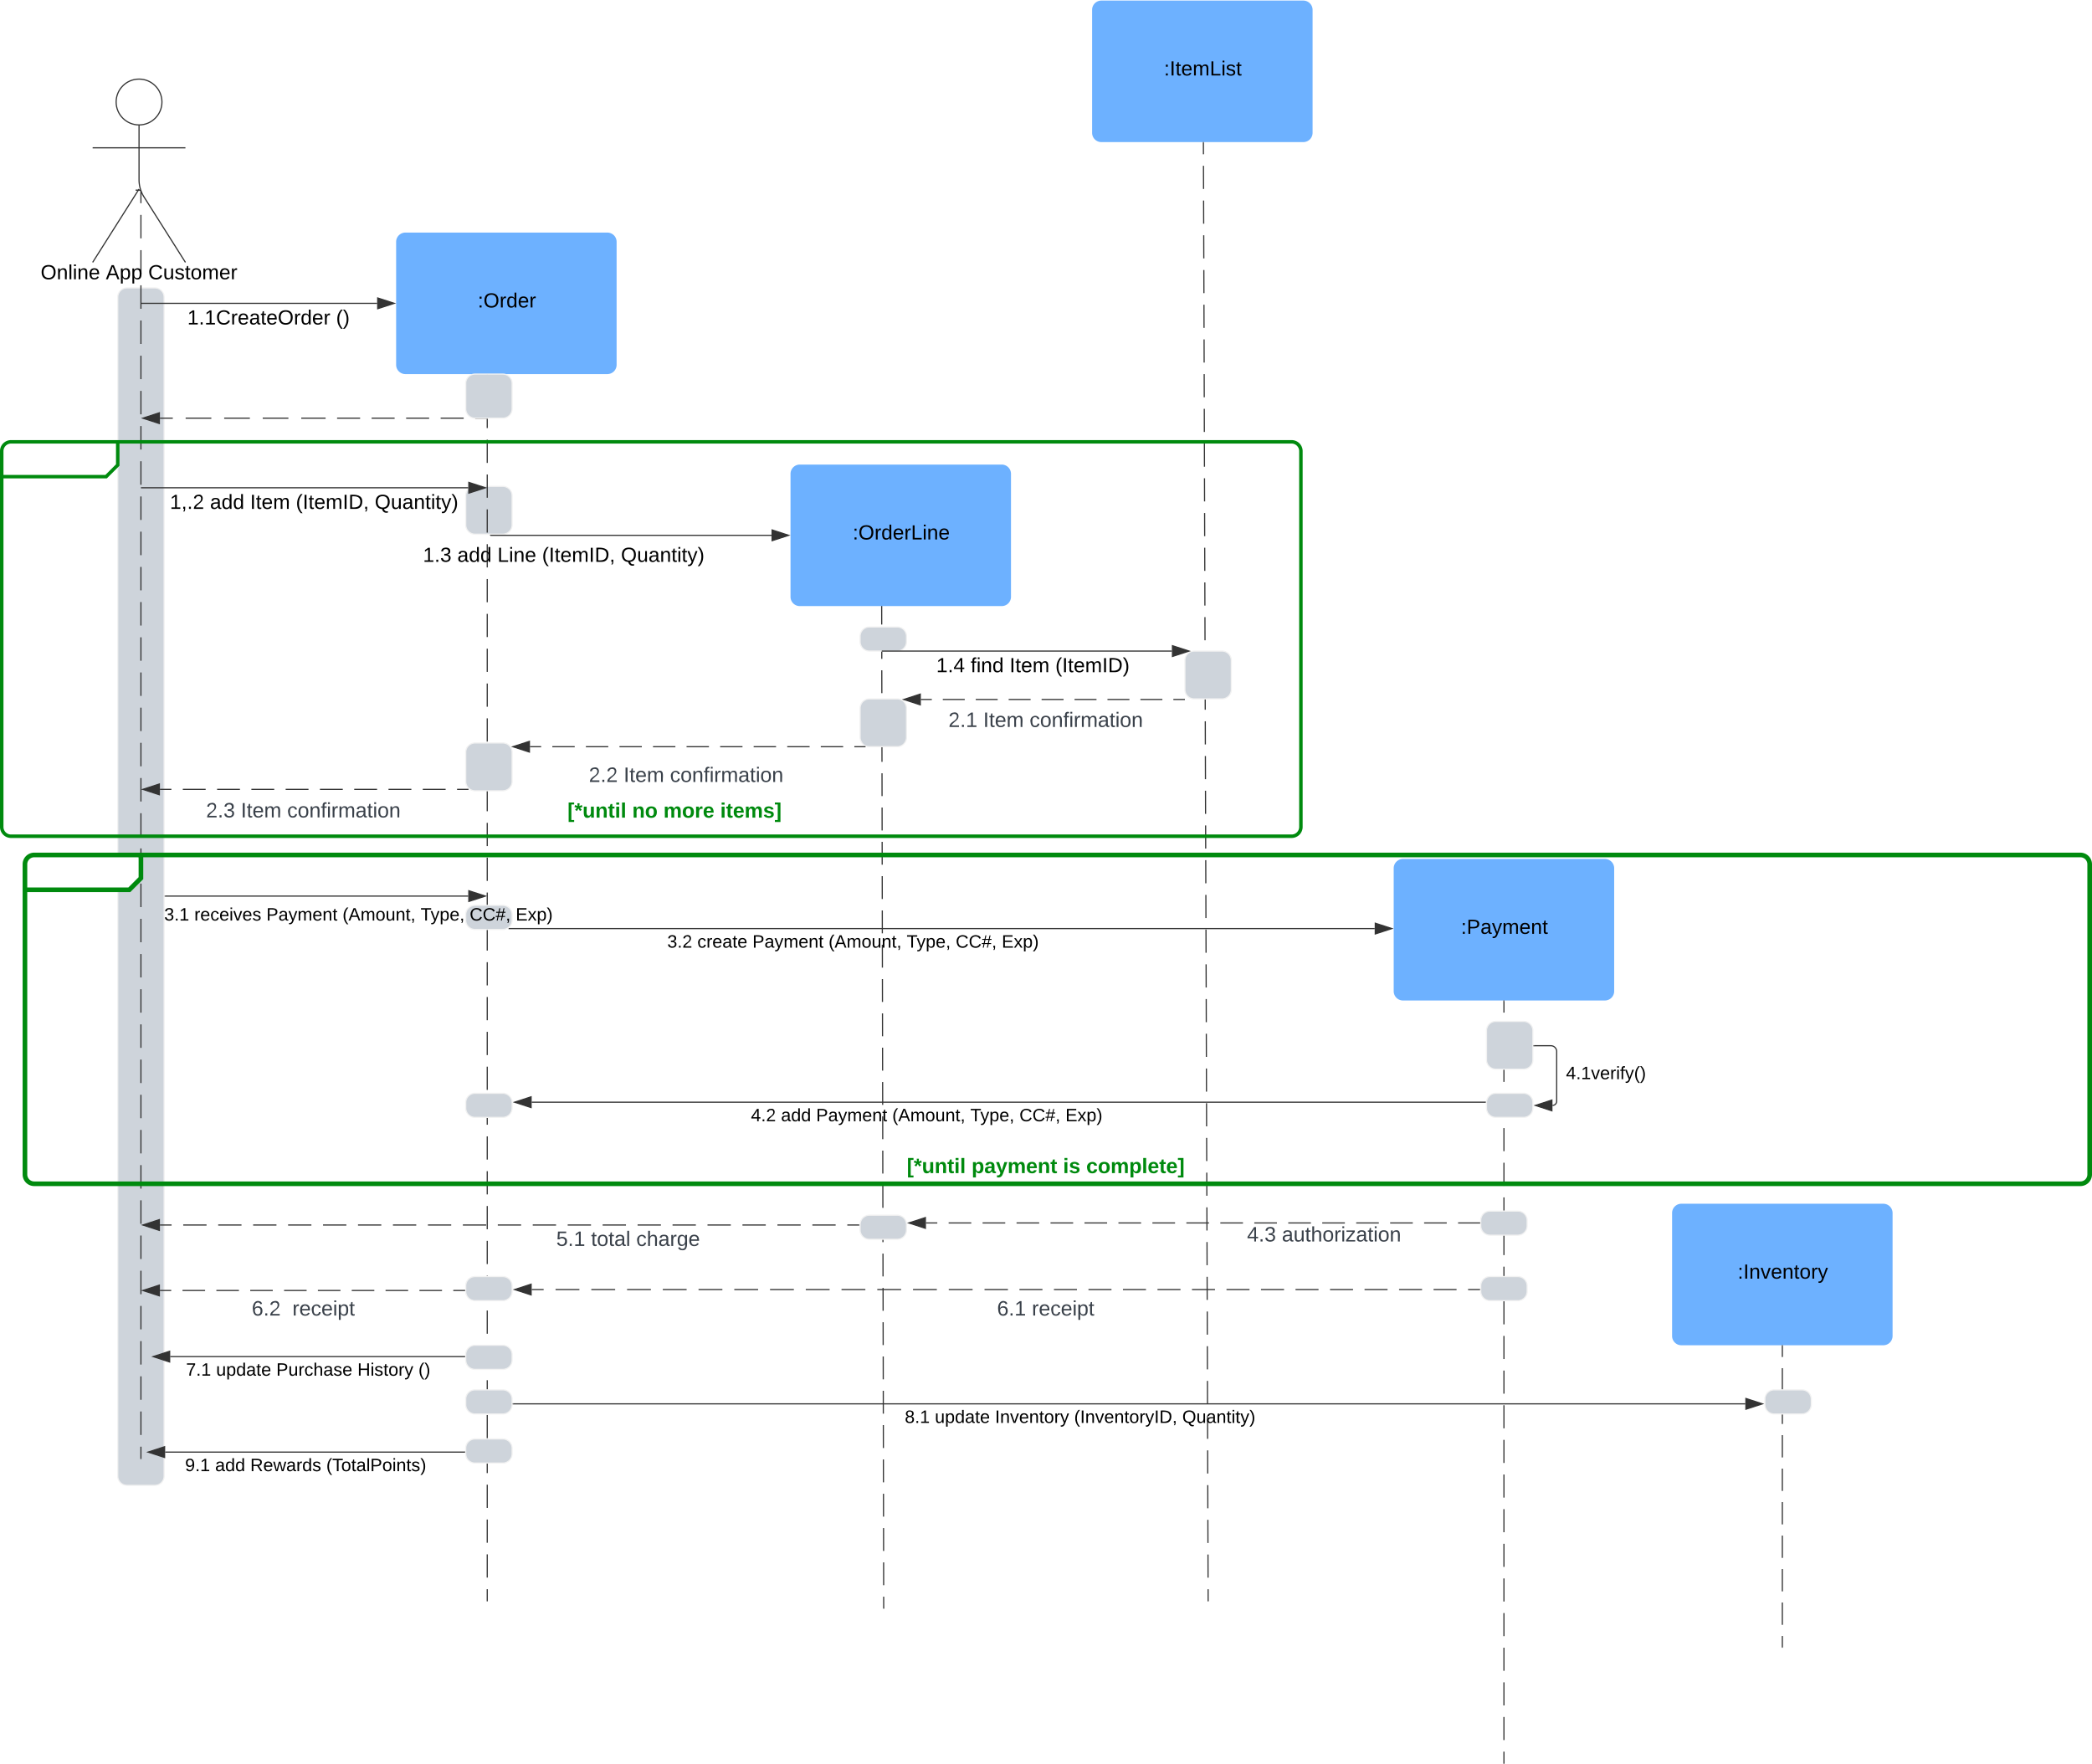<svg xmlns="http://www.w3.org/2000/svg" xmlns:xlink="http://www.w3.org/1999/xlink" xmlns:lucid="lucid" width="1803.5" height="1521"><g transform="translate(1061.5 480.5)" lucid:page-tab-id="gjTxyyeFoC3Q"><path d="M-1500-500h2500v2000h-2500z" fill="#fff"/><path d="M-660-53.22a8 8 0 0 1 8-8h24a8 8 0 0 1 8 8V-28a8 8 0 0 1-8 8h-24a8 8 0 0 1-8-8zM-960-224.3a8 8 0 0 1 8-8h24a8 8 0 0 1 8 8V792a8 8 0 0 1-8 8h-24a8 8 0 0 1-8-8z" stroke="#f2f2f2" fill="#ced4db"/><path d="M-941.13-316.58l.17.02.18.04.16.07.15.1.14.1.1.14.1.14.07.17.05.18v10.28m0 10.12V-275m0 10.13v20.22m0 10.12v20.22m0 10.1v20.23m0 10.12v20.22m0 10.12v20.22m0 10.1v20.24m0 10.1v20.24m0 10.1v20.24m0 10.1V-1.9m0 10.1v20.24m0 10.1v20.24m0 10.12V89.1m0 10.12v20.22m0 10.12v20.23m0 10.1v20.23m0 10.1v20.24m0 10.1v20.24m0 10.12v20.23m0 10.1v20.24m0 10.1v20.23m0 10.12v20.22m0 10.12v20.2m0 10.13v20.23m0 10.1v20.24m0 10.1v20.24m0 10.1v20.24m0 10.1v20.24m0 10.1v20.24m0 10.1v20.24m0 10.12v20.22m0 10.12v20.22m0 10.12v20.22m0 10.12v20.23m0 10.1v20.24m0 10.12v10.1M-941.12-316.58h-3.5M-940 776.82v.5" stroke="#333" fill="none"/><path d="M-921.88-392.56c0 10.9-8.85 19.75-19.75 19.75s-19.75-8.85-19.75-19.76c0-10.9 8.84-19.75 19.75-19.75 10.9 0 19.75 8.83 19.75 19.74z" stroke="#333" fill="#fff"/><path d="M-941.63-372.8v47.3a27.6 27.6 0 0 0 4.27 14.75l35.73 56.44m-40-63.2l-40 63.2m0-98.76h80" stroke="#333" fill="none"/><path d="M-981.63-404.3a8 8 0 0 1 8-8h64a8 8 0 0 1 8 8v164a8 8 0 0 1-8 8h-64a8 8 0 0 1-8-8z" fill="none"/><use xlink:href="#a" transform="matrix(1,0,0,1,-1061.634,-254.312) translate(35.185 14.556)"/><use xlink:href="#b" transform="matrix(1,0,0,1,-1061.634,-254.312) translate(91.383 14.556)"/><use xlink:href="#c" transform="matrix(1,0,0,1,-1061.634,-254.312) translate(127.926 14.556)"/><path d="M-641.45-181.52v10m0 10.02v20.02m0 10v20.02m0 10v20.03m0 10v20.03m0 10v20.03m0 10V8.67m0 10V38.7m0 10v20m0 10.02v20.02m0 10v20.03m0 10v20.03m0 10v20.03m0 10v20.03m0 10v20.02m0 10v20.03m0 10.02v20.02m0 10v20.03m0 10V369m0 10v20.03m0 10v20.03m0 10v20.02m0 10v20.03m0 10.02v20.02m0 10v20.03m0 10v20.03m0 10v20.03m0 10v20.02m0 10v20.03m0 10v20.03m0 10.02v20.02m0 10v20.03m0 10v20.03m0 10v20.02m0 10v20.03m0 10v20.03m0 10v10.02M-641.45-181.5v-.52M-641.45 899.5v.5" stroke="#333" fill="none"/><path d="M-720-272a8 8 0 0 1 8-8h174.08a8 8 0 0 1 8 8v106a8 8 0 0 1-8 8H-712a8 8 0 0 1-8-8z" stroke="#000" stroke-opacity="0" fill="#6db1ff"/><use xlink:href="#d" transform="matrix(1,0,0,1,-712,-272) translate(62.364 56.556)"/><path d="M-939.5-219h203.12M-939.5-219h-.5" stroke="#333" fill="none"/><path d="M-721.62-219l-14.26 4.63v-9.26z" stroke="#333" fill="#333"/><use xlink:href="#e" transform="matrix(1,0,0,1,-899.975,-215) translate(0.005 14.222)"/><use xlink:href="#f" transform="matrix(1,0,0,1,-899.975,-215) translate(128.203 14.222)"/><path d="M-641.95-120h-9.92m-9.9 0h-19.85m-9.92 0h-19.84m-9.92 0h-19.83m-9.92 0h-19.84m-9.9 0h-21m-11.07 0h-22.15m-11.08 0h-22.14m-11.08 0h-22.15m-11.07 0h-11.08M-641.96-120h.5" stroke="#333" fill="none"/><path d="M-938.38-120l14.26-4.64v9.28z" stroke="#333" fill="#333"/><path d="M-939.5-60h281.67M-939.5-60h-.5" stroke="#333" fill="none"/><path d="M-643.07-60l-14.26 4.63v-9.27z" stroke="#333" fill="#333"/><use xlink:href="#g" transform="matrix(1,0,0,1,-915.021,-56) translate(0.005 14.222)"/><use xlink:href="#h" transform="matrix(1,0,0,1,-915.021,-56) translate(34.573 14.222)"/><use xlink:href="#i" transform="matrix(1,0,0,1,-915.021,-56) translate(69.141 14.222)"/><use xlink:href="#j" transform="matrix(1,0,0,1,-915.021,-56) translate(108.598 14.222)"/><use xlink:href="#k" transform="matrix(1,0,0,1,-915.021,-56) translate(176.598 14.222)"/><path d="M-660-150a8 8 0 0 1 8-8h24a8 8 0 0 1 8 8v22a8 8 0 0 1-8 8h-24a8 8 0 0 1-8-8z" stroke="#f2f2f2" fill="#ced4db"/><path d="M-301.45 18.48l.02 9.86m.02 9.86l.03 19.72m.02 9.86l.04 19.7m0 9.87l.06 19.72m0 9.86l.06 19.72m0 9.86l.06 19.73m.02 9.86l.04 19.7m.02 9.87l.04 19.72m.02 9.85l.04 19.7m.02 9.88l.04 19.7m.02 9.87l.04 19.72m.02 9.86l.04 19.72m.02 9.86l.04 19.72m.02 9.86l.04 19.72m.02 9.86l.04 19.72m.02 9.86l.04 19.7m.02 9.88l.04 19.7m.02 9.87l.04 19.72m.02 9.86l.04 19.72m.02 9.86l.04 19.73m.02 9.86l.04 19.7m.03 9.87l.05 19.72m0 9.85l.05 19.72m.03 9.85l.04 19.72m.02 9.86l.03 19.72m.02 9.86l.04 19.72m0 9.86l.05 19.72m.02 9.86l.04 19.72m.03 9.86l.04 19.72m.02 9.86l.03 19.7m.02 9.87l.02 9.86M-301.45 18.5v-.52M-299.63 905.82v.5" stroke="#333" fill="none"/><path d="M-380-72a8 8 0 0 1 8-8h174.07a8 8 0 0 1 8 8V34a8 8 0 0 1-8 8H-372a8 8 0 0 1-8-8z" stroke="#000" stroke-opacity="0" fill="#6db1ff"/><use xlink:href="#l" transform="matrix(1,0,0,1,-372,-72) translate(45.599 56.556)"/><path d="M-320 68a8 8 0 0 1 8-8h24a8 8 0 0 1 8 8v4.78a8 8 0 0 1-8 8h-24a8 8 0 0 1-8-8z" stroke="#f2f2f2" fill="#ced4db"/><path d="M-638.67-19h242.3" stroke="#333" fill="none"/><path d="M-638.2-19h-.94v-.5h.95z" stroke="#333" stroke-width=".05" fill="#333"/><path d="M-381.62-19l-14.26 4.63v-9.27z" stroke="#333" fill="#333"/><use xlink:href="#m" transform="matrix(1,0,0,1,-696.863,-10.365) translate(0.005 14.222)"/><use xlink:href="#h" transform="matrix(1,0,0,1,-696.863,-10.365) translate(29.635 14.222)"/><use xlink:href="#n" transform="matrix(1,0,0,1,-696.863,-10.365) translate(64.203 14.222)"/><use xlink:href="#j" transform="matrix(1,0,0,1,-696.863,-10.365) translate(102.672 14.222)"/><use xlink:href="#k" transform="matrix(1,0,0,1,-696.863,-10.365) translate(170.672 14.222)"/><path d="M-120-472a8 8 0 0 1 8-8H62.07a8 8 0 0 1 8 8v106a8 8 0 0 1-8 8H-112a8 8 0 0 1-8-8z" stroke="#000" stroke-opacity="0" fill="#6db1ff"/><use xlink:href="#o" transform="matrix(1,0,0,1,-112,-472) translate(53.969 56.556)"/><path d="M-24.05-357.5l.03 9.98m.03 9.97l.08 19.95m.03 9.98l.07 19.95m.04 9.98l.07 19.96m.03 9.98l.07 19.95m.03 9.97l.06 19.95m.04 9.97l.06 19.95m.03 9.97l.06 19.96m.03 9.97l.05 19.96m.04 9.98l.05 19.95m.03 9.98l.07 19.96m.03 9.98l.06 19.95m.03 9.97l.07 19.95m.03 9.97l.06 19.95m.04 9.97l.06 19.96m.03 9.97l.07 19.95m.03 9.98l.06 19.95m.04 9.98l.06 19.96m.03 9.98l.07 19.95m.03 9.97l.06 19.95m.04 9.97l.07 19.95m.04 9.97l.07 19.96m.04 9.97l.06 19.95m.03 9.98l.07 19.95m.03 9.98l.07 19.96m.03 9.98l.06 19.95m.02 9.97l.07 19.95m.02 9.98l.06 19.95m.04 9.97l.06 19.96m.03 9.97l.08 19.95m.03 9.98l.07 19.95m.04 9.98l.07 19.96m.03 9.98l.07 19.95m.03 9.97l.06 19.95m.04 9.98l.06 19.95m.03 9.97l.06 19.96m.03 9.97l.05 19.95m.03 9.98l.07 19.95m.03 9.98l.07 19.96m.03 9.98l.06 19.95m.03 9.97l.07 19.95m.03 9.98l.06 19.95m.04 9.97l.03 9.98" stroke="#333" fill="none"/><path d="M-23.58-357.5h-.95v-.5h.95z" stroke="#333" stroke-width=".05" fill="#333"/><path d="M-20 899.5v.5" stroke="#333" fill="none"/><path d="M-40 88.78a8 8 0 0 1 8-8h24a8 8 0 0 1 8 8V114a8 8 0 0 1-8 8h-24a8 8 0 0 1-8-8z" stroke="#f2f2f2" fill="#ced4db"/><path d="M-300.82 80.78h249.6M-300.8 80.78h-.52" stroke="#333" fill="none"/><path d="M-36.45 80.78l-14.27 4.63v-9.26z" stroke="#333" fill="#333"/><use xlink:href="#p" transform="matrix(1,0,0,1,-254.322,84.777) translate(0.005 14.222)"/><use xlink:href="#q" transform="matrix(1,0,0,1,-254.322,84.777) translate(29.635 14.222)"/><use xlink:href="#i" transform="matrix(1,0,0,1,-254.322,84.777) translate(63.165 14.222)"/><use xlink:href="#r" transform="matrix(1,0,0,1,-254.322,84.777) translate(102.622 14.222)"/><path d="M-320 130a8 8 0 0 1 8-8h24a8 8 0 0 1 8 8v25.22a8 8 0 0 1-8 8h-24a8 8 0 0 1-8-8zM-660 168a8 8 0 0 1 8-8h24a8 8 0 0 1 8 8v25.22a8 8 0 0 1-8 8h-24a8 8 0 0 1-8-8z" stroke="#f2f2f2" fill="#ced4db"/><path d="M-40.5 122.5h-9.46m-9.47 0h-18.93m-9.46 0h-18.93m-9.46 0h-18.94m-9.46 0h-18.93m-9.47 0h-18.92m-9.47 0h-18.9m-9.48 0h-18.93m-9.47 0h-9.46M-40.5 122.5h.5" stroke="#333" fill="none"/><path d="M-282.4 122.5l14.27-4.64v9.28z" stroke="#333" fill="#333"/><path d="M-315.33 163.22h-9.65m-9.64 0h-19.28m-9.64 0h-19.3m-9.63 0h-19.3m-9.63 0h-19.28m-9.64 0h-19.3m-9.63 0h-19.3m-9.63 0h-19.28m-9.65 0h-19.3m-9.63 0h-19.3m-9.63 0h-9.64" stroke="#333" fill="none"/><path stroke="#333" stroke-width=".05" fill="#333"/><path d="M-619.37 163.22l14.27-4.63v9.26z" stroke="#333" fill="#333"/><path d="M-657.6 200h-9.87m-9.85 0h-19.7m-9.85 0h-19.7m-9.86 0h-19.7m-9.86 0h-19.7m-9.84 0h-19.7m-9.86 0h-19.7m-9.85 0h-19.7m-9.86 0h-19.7m-9.86 0h-9.86" stroke="#333" fill="none"/><path stroke="#333" stroke-width=".05" fill="#333"/><path d="M-938.38 200l14.26-4.63v9.26z" stroke="#333" fill="#333"/><path d="M-600 206.78a6 6 0 0 1 6-6h228a6 6 0 0 1 6 6v27.6a6 6 0 0 1-6 6h-228a6 6 0 0 1-6-6z" fill="none"/><use xlink:href="#s" transform="matrix(1,0,0,1,-600,200.777) translate(27.725 23.6)"/><use xlink:href="#t" transform="matrix(1,0,0,1,-600,200.777) translate(83.525 23.6)"/><use xlink:href="#u" transform="matrix(1,0,0,1,-600,200.777) translate(110.425 23.6)"/><use xlink:href="#v" transform="matrix(1,0,0,1,-600,200.777) translate(159.375 23.6)"/><path d="M-623.07 320h746.7" stroke="#333" fill="none"/><path stroke="#333" stroke-width=".05" fill="#333"/><path d="M138.38 320l-14.27 4.63.02-9.26z" stroke="#333" fill="#333"/><use xlink:href="#w" transform="matrix(1,0,0,1,-486.251,324) translate(0.005 12.444)"/><use xlink:href="#x" transform="matrix(1,0,0,1,-486.251,324) translate(25.931 12.444)"/><use xlink:href="#y" transform="matrix(1,0,0,1,-486.251,324) translate(73.419 12.444)"/><use xlink:href="#z" transform="matrix(1,0,0,1,-486.251,324) translate(139.054 12.444)"/><use xlink:href="#A" transform="matrix(1,0,0,1,-486.251,324) translate(206.375 12.444)"/><use xlink:href="#B" transform="matrix(1,0,0,1,-486.251,324) translate(248.678 12.444)"/><use xlink:href="#C" transform="matrix(1,0,0,1,-486.251,324) translate(288.345 12.444)"/><path d="M-660 308a8 8 0 0 1 8-8h24a8 8 0 0 1 8 8v4.78a8 8 0 0 1-8 8h-24a8 8 0 0 1-8-8z" stroke="#f2f2f2" fill="#ced4db"/><path d="M-919 292h261.17" stroke="#333" fill="none"/><path d="M-919 292.48h-.5v-.96h.5z" stroke="#333" stroke-width=".05" fill="#333"/><path d="M-643.07 292l-14.26 4.63v-9.26z" stroke="#333" fill="#333"/><use xlink:href="#D" transform="matrix(1,0,0,1,-919.934,300.635) translate(0.005 12.444)"/><use xlink:href="#E" transform="matrix(1,0,0,1,-919.934,300.635) translate(25.931 12.444)"/><use xlink:href="#y" transform="matrix(1,0,0,1,-919.934,300.635) translate(88.067 12.444)"/><use xlink:href="#z" transform="matrix(1,0,0,1,-919.934,300.635) translate(153.703 12.444)"/><use xlink:href="#A" transform="matrix(1,0,0,1,-919.934,300.635) translate(221.024 12.444)"/><use xlink:href="#B" transform="matrix(1,0,0,1,-919.934,300.635) translate(263.326 12.444)"/><use xlink:href="#C" transform="matrix(1,0,0,1,-919.934,300.635) translate(302.993 12.444)"/><path d="M140 268a8 8 0 0 1 8-8h174.07a8 8 0 0 1 8 8v106a8 8 0 0 1-8 8H148a8 8 0 0 1-8-8z" stroke="#000" stroke-opacity="0" fill="#6db1ff"/><use xlink:href="#F" transform="matrix(1,0,0,1,148,268) translate(49.994 56.556)"/><path d="M235.04 382.5v9.95m0 9.96v19.92m0 9.95v19.9m0 9.97v19.9m0 9.96v19.9m0 9.96v19.9m0 9.97v19.9m0 9.96v19.9m0 9.96v19.9m0 9.96v19.9m0 9.96v19.9m0 9.96v19.92m0 9.95v19.92m0 9.95v19.9m0 9.97v19.9m0 9.96v19.9m0 9.96v19.9m0 9.97v19.9m0 9.96V930m0 9.96v19.9m0 9.96v19.9m0 9.96v19.9m0 9.97v9.95" stroke="#333" fill="none"/><path d="M235.5 382.5h-.94v-.5h.95z" stroke="#333" stroke-width=".05" fill="#333"/><path d="M235.04 1039.5v.5" stroke="#333" fill="none"/><path d="M220 408a8 8 0 0 1 8-8h24a8 8 0 0 1 8 8v25.22a8 8 0 0 1-8 8h-24a8 8 0 0 1-8-8z" stroke="#f2f2f2" fill="#ced4db"/><path d="M261 421h14.5a5 5 0 0 1 5 5v42.83a3.63 3.63 0 0 1-3.62 3.63" stroke="#333" fill="none"/><path d="M261 421.48h-.5v-.96h.5z" stroke="#333" stroke-width=".05" fill="#333"/><path d="M262.12 472.46l14.26-4.63v9.27z" stroke="#333" fill="#333"/><use xlink:href="#G" transform="matrix(1,0,0,1,288.513,437.398) translate(0.005 12.444)"/><path d="M234.54 573.78h-9.76m-9.76 0H195.5m-9.76 0h-19.52m-9.76 0h-19.52m-9.76 0h-19.52m-9.76 0H78.38m-9.76 0H49.1m-9.76 0H19.82m-9.76 0H-9.46m-9.76 0h-19.52m-9.76 0h-19.52m-9.76 0H-97.3m-9.76 0h-19.52m-9.76 0h-19.52m-9.76 0h-19.52m-9.76 0h-19.52m-9.76 0h-19.52m-9.76 0h-9.76M234.53 573.78h.5" stroke="#333" fill="none"/><path d="M-278 573.78l14.28-4.64v9.27z" stroke="#333" fill="#333"/><path d="M-321 575.55h-10.04m-10.05 0h-20.07m-10.05 0h-20.08m-10.05 0h-20.1m-10.03 0h-20.1m-10.03 0h-20.1m-10.04 0h-20.1m-10.03 0h-20.1m-10.03 0h-20.1m-10.03 0h-20.1m-10.03 0h-20.1m-10.03 0h-20.08m-10.05 0h-20.08m-10.06 0h-20.08m-10.05 0h-20.08m-10.04 0h-20.1m-10.03 0h-20.1m-10.03 0h-20.1m-10.03 0h-20.1m-10.04 0h-20.1m-10.03 0h-10.05" stroke="#333" fill="none"/><path d="M-320.5 575.1v.93h-.5v-.95h.5z" stroke="#333" stroke-width=".05" fill="#333"/><path d="M-938.38 575.55l14.26-4.63v9.27z" stroke="#333" fill="#333"/><path d="M-603.14 469.68h822.16" stroke="#333" fill="none"/><path d="M-617.9 469.68l14.26-4.64v9.27z" stroke="#333" fill="#333"/><path d="M219.5 469.98v.17h-.5v-.95h.56z" stroke="#333" stroke-width=".05" fill="#333"/><use xlink:href="#H" transform="matrix(1,0,0,1,-414.115,473.678) translate(0.005 12.444)"/><use xlink:href="#I" transform="matrix(1,0,0,1,-414.115,473.678) translate(25.931 12.444)"/><use xlink:href="#y" transform="matrix(1,0,0,1,-414.115,473.678) translate(56.178 12.444)"/><use xlink:href="#z" transform="matrix(1,0,0,1,-414.115,473.678) translate(121.814 12.444)"/><use xlink:href="#A" transform="matrix(1,0,0,1,-414.115,473.678) translate(189.135 12.444)"/><use xlink:href="#B" transform="matrix(1,0,0,1,-414.115,473.678) translate(231.437 12.444)"/><use xlink:href="#C" transform="matrix(1,0,0,1,-414.115,473.678) translate(271.104 12.444)"/><path d="M-280 503.22a6 6 0 0 1 6-6h228a6 6 0 0 1 6 6v48a6 6 0 0 1-6 6h-228a6 6 0 0 1-6-6z" fill="none"/><use xlink:href="#s" transform="matrix(1,0,0,1,-280,497.223) translate(0.275 33.6)"/><use xlink:href="#J" transform="matrix(1,0,0,1,-280,497.223) translate(56.075 33.6)"/><use xlink:href="#K" transform="matrix(1,0,0,1,-280,497.223) translate(134.925 33.6)"/><use xlink:href="#L" transform="matrix(1,0,0,1,-280,497.223) translate(154.925 33.6)"/><path d="M-1040 264.55a8 8 0 0 1 8-8h84a8 8 0 0 1 8 8v4.93a17.07 17.07 0 0 1-5 12.07 17.07 17.07 0 0 1-12.07 5H-1032a8 8 0 0 1-8-8z" fill="#fff"/><path d="M-940 256.55v20l-10 10h-90" stroke="#008a0e" stroke-width="4" fill="none"/><path d="M-1040 264.55a8 8 0 0 1 8-8H732a8 8 0 0 1 8 8V532a8 8 0 0 1-8 8h-1764a8 8 0 0 1-8-8z" stroke="#008a0e" stroke-width="4" fill="none"/><path d="M-40 562.16a6 6 0 0 1 6-6h228a6 6 0 0 1 6 6v48a6 6 0 0 1-6 6H-34a6 6 0 0 1-6-6z" fill="none"/><use xlink:href="#M" transform="matrix(1,0,0,1,-40,556.16) translate(53.575 33.6)"/><use xlink:href="#N" transform="matrix(1,0,0,1,-40,556.16) translate(83.575 33.6)"/><path d="M-640 566a6 6 0 0 1 6-6h228a6 6 0 0 1 6 6v48a6 6 0 0 1-6 6h-228a6 6 0 0 1-6-6z" fill="none"/><use xlink:href="#O" transform="matrix(1,0,0,1,-640,560) translate(58.05 33.6)"/><use xlink:href="#P" transform="matrix(1,0,0,1,-640,560) translate(88.05 33.6)"/><use xlink:href="#Q" transform="matrix(1,0,0,1,-640,560) translate(127 33.6)"/><path d="M214.04 631.2h-9.92m-9.92 0h-19.83m-9.92 0h-19.83m-9.92 0h-19.83m-9.92 0H85.1m-9.9 0H55.36m-9.9 0H25.6m-9.9 0H-4.14m-9.92 0H-33.9m-9.9 0h-19.84m-9.92 0H-93.4m-9.9 0h-19.84m-9.92 0h-19.84m-9.9 0h-19.85m-9.9 0h-20.2m-10.28 0h-20.54m-10.28 0h-20.54m-10.26 0h-20.55m-10.28 0h-20.55m-10.27 0h-20.54m-10.28 0h-20.54m-10.27 0h-20.55m-10.27 0h-20.55m-10.27 0h-20.55m-10.27 0h-20.53m-10.28 0h-20.55m-10.27 0h-20.55m-10.27 0h-10.27" stroke="#333" fill="none"/><path d="M214.54 631.67h-.5v-.94h.5z" stroke="#333" stroke-width=".05" fill="#333"/><path d="M-617.88 631.2l14.26-4.63v9.26z" stroke="#333" fill="#333"/><path d="M215.04 628a8 8 0 0 1 8-8h24a8 8 0 0 1 8 8v4.78a8 8 0 0 1-8 8h-24a8 8 0 0 1-8-8zM-660 628a8 8 0 0 1 8-8h24a8 8 0 0 1 8 8v4.78a8 8 0 0 1-8 8h-24a8 8 0 0 1-8-8z" stroke="#f2f2f2" fill="#ced4db"/><path d="M-661 632h-9.73m-9.72 0h-19.46m-9.73 0h-19.46m-9.7 0h-19.47m-9.72 0h-19.45m-9.72 0h-19.45m-9.73 0h-19.45m-9.73 0h-19.45m-9.73 0h-19.46m-9.73 0h-9.72" stroke="#333" fill="none"/><path d="M-660.5 632.48h-.5v-.96h.5z" stroke="#333" stroke-width=".05" fill="#333"/><path d="M-938.38 632l14.26-4.63v9.26z" stroke="#333" fill="#333"/><path d="M-280 626a6 6 0 0 1 6-6h228a6 6 0 0 1 6 6v48a6 6 0 0 1-6 6h-228a6 6 0 0 1-6-6z" fill="none"/><g><use xlink:href="#R" transform="matrix(1,0,0,1,-280,620) translate(78.05 33.6)"/><use xlink:href="#S" transform="matrix(1,0,0,1,-280,620) translate(108.05 33.6)"/></g><path d="M-920 626a6 6 0 0 1 6-6h228a6 6 0 0 1 6 6v48a6 6 0 0 1-6 6h-228a6 6 0 0 1-6-6z" fill="none"/><g><use xlink:href="#T" transform="matrix(1,0,0,1,-920,620) translate(75.55 33.6)"/><use xlink:href="#S" transform="matrix(1,0,0,1,-920,620) translate(110.55 33.6)"/></g><path d="M-660 687.22a8 8 0 0 1 8-8h24a8 8 0 0 1 8 8V692a8 8 0 0 1-8 8h-24a8 8 0 0 1-8-8z" stroke="#f2f2f2" fill="#ced4db"/><path d="M-914.74 689H-661" stroke="#333" fill="none"/><path d="M-929.5 689l14.26-4.62v9.27z" stroke="#333" fill="#333"/><path d="M-660.5 689.5h-.5v-.96h.5z" stroke="#333" stroke-width=".05" fill="#333"/><g><use xlink:href="#U" transform="matrix(1,0,0,1,-901.115,693.011) translate(0.005 12.444)"/><use xlink:href="#V" transform="matrix(1,0,0,1,-901.115,693.011) translate(25.931 12.444)"/><use xlink:href="#W" transform="matrix(1,0,0,1,-901.115,693.011) translate(77.783 12.444)"/><use xlink:href="#X" transform="matrix(1,0,0,1,-901.115,693.011) translate(147.74 12.444)"/><use xlink:href="#Y" transform="matrix(1,0,0,1,-901.115,693.011) translate(200.326 12.444)"/></g><path d="M-660 725.67a8 8 0 0 1 8-8h24a8 8 0 0 1 8 8v4.78a8 8 0 0 1-8 8h-24a8 8 0 0 1-8-8z" stroke="#f2f2f2" fill="#ced4db"/><path d="M-619 729.73H443.12" stroke="#333" fill="none"/><path d="M-619 730.2h-.5v-.95h.5z" stroke="#333" stroke-width=".05" fill="#333"/><path d="M457.88 729.73l-14.26 4.63v-9.27z" stroke="#333" fill="#333"/><g><use xlink:href="#Z" transform="matrix(1,0,0,1,-281.492,733.728) translate(0.005 12.444)"/><use xlink:href="#V" transform="matrix(1,0,0,1,-281.492,733.728) translate(25.931 12.444)"/><use xlink:href="#aa" transform="matrix(1,0,0,1,-281.492,733.728) translate(77.783 12.444)"/><use xlink:href="#ab" transform="matrix(1,0,0,1,-281.492,733.728) translate(146.011 12.444)"/><use xlink:href="#ac" transform="matrix(1,0,0,1,-281.492,733.728) translate(239.215 12.444)"/></g><path d="M380 565.22a8 8 0 0 1 8-8h174.08a8 8 0 0 1 8 8v106a8 8 0 0 1-8 8H388a8 8 0 0 1-8-8z" stroke="#000" stroke-opacity="0" fill="#6db1ff"/><g><use xlink:href="#ad" transform="matrix(1,0,0,1,388,565.223) translate(48.512 56.556)"/></g><path d="M475.04 679.72v9.62m0 9.63v19.24m0 9.63v19.24m0 9.62v19.24m0 9.62v19.24m0 9.62v19.25m0 9.62v19.23m0 9.62v19.24m0 9.6v19.26m0 9.62v9.62" stroke="#333" fill="none"/><path d="M475.5 679.74h-.94v-.52h.95z" stroke="#333" stroke-width=".05" fill="#333"/><path d="M475.04 939.5v.5" stroke="#333" fill="none"/><path d="M460 725.67a8 8 0 0 1 8-8h24a8 8 0 0 1 8 8v4.78a8 8 0 0 1-8 8h-24a8 8 0 0 1-8-8zM-660 768a8 8 0 0 1 8-8h24a8 8 0 0 1 8 8v4.78a8 8 0 0 1-8 8h-24a8 8 0 0 1-8-8z" stroke="#f2f2f2" fill="#ced4db"/><path d="M-919.1 771.33H-661" stroke="#333" fill="none"/><path d="M-933.86 771.33l14.26-4.64v9.26z" stroke="#333" fill="#333"/><path d="M-660.5 771.8h-.5v-.95h.5z" stroke="#333" stroke-width=".05" fill="#333"/><g><use xlink:href="#ae" transform="matrix(1,0,0,1,-901.953,775.328) translate(0.005 12.444)"/><use xlink:href="#I" transform="matrix(1,0,0,1,-901.953,775.328) translate(25.931 12.444)"/><use xlink:href="#af" transform="matrix(1,0,0,1,-901.953,775.328) translate(56.178 12.444)"/><use xlink:href="#ag" transform="matrix(1,0,0,1,-901.953,775.328) translate(121.727 12.444)"/></g><path d="M215.04 571.55a8 8 0 0 1 8-8h24a8 8 0 0 1 8 8v4.78a8 8 0 0 1-8 8h-24a8 8 0 0 1-8-8zM-320 575.1a8 8 0 0 1 8-8h24a8 8 0 0 1 8 8v4.78a8 8 0 0 1-8 8h-24a8 8 0 0 1-8-8zM-660 470a8 8 0 0 1 8-8h24a8 8 0 0 1 8 8v4.78a8 8 0 0 1-8 8h-24a8 8 0 0 1-8-8z" stroke="#f2f2f2" fill="#ced4db"/><path d="M-1060-91.6a8 8 0 0 1 8-8h84a8 8 0 0 1 8 8v4.92a17.07 17.07 0 0 1-5 12.07 17.07 17.07 0 0 1-12.07 5H-1052a8 8 0 0 1-8-8z" fill="#fff"/><path d="M-960-99.6v20l-10 10h-90" stroke="#008a0e" stroke-width="3" fill="none"/><path d="M-1060-91.6a8 8 0 0 1 8-8H52a8 8 0 0 1 8 8v324a8 8 0 0 1-8 8h-1104a8 8 0 0 1-8-8z" stroke="#008a0e" stroke-width="3" fill="none"/><path d="M220 470a8 8 0 0 1 8-8h24a8 8 0 0 1 8 8v4.78a8 8 0 0 1-8 8h-24a8 8 0 0 1-8-8z" stroke="#f2f2f2" fill="#ced4db"/><path d="M-280 118.6a6 6 0 0 1 6-6h228a6 6 0 0 1 6 6v48a6 6 0 0 1-6 6h-228a6 6 0 0 1-6-6z" fill="none"/><g><use xlink:href="#ah" transform="matrix(1,0,0,1,-280,112.611) translate(36.125 33.6)"/><use xlink:href="#ai" transform="matrix(1,0,0,1,-280,112.611) translate(66.125 33.6)"/><use xlink:href="#aj" transform="matrix(1,0,0,1,-280,112.611) translate(106.075 33.6)"/></g><path d="M-590 166a6 6 0 0 1 6-6h228a6 6 0 0 1 6 6v48a6 6 0 0 1-6 6h-228a6 6 0 0 1-6-6z" fill="none"/><g><use xlink:href="#ak" transform="matrix(1,0,0,1,-590,160) translate(36.125 33.6)"/><use xlink:href="#ai" transform="matrix(1,0,0,1,-590,160) translate(66.125 33.6)"/><use xlink:href="#aj" transform="matrix(1,0,0,1,-590,160) translate(106.075 33.6)"/></g><path d="M-920 196.58a6 6 0 0 1 6-6h228a6 6 0 0 1 6 6v48a6 6 0 0 1-6 6h-228a6 6 0 0 1-6-6z" fill="none"/><g><use xlink:href="#al" transform="matrix(1,0,0,1,-920,190.583) translate(36.125 33.6)"/><use xlink:href="#ai" transform="matrix(1,0,0,1,-920,190.583) translate(66.125 33.6)"/><use xlink:href="#aj" transform="matrix(1,0,0,1,-920,190.583) translate(106.075 33.6)"/></g><defs><path d="M140-251c81 0 123 46 123 126C263-46 219 4 140 4 59 4 17-45 17-125s42-126 123-126zm0 227c63 0 89-41 89-101s-29-99-89-99c-61 0-89 39-89 99S79-25 140-24" id="am"/><path d="M117-194c89-4 53 116 60 194h-32v-121c0-31-8-49-39-48C34-167 62-67 57 0H25l-1-190h30c1 10-1 24 2 32 11-22 29-35 61-36" id="an"/><path d="M24 0v-261h32V0H24" id="ao"/><path d="M24-231v-30h32v30H24zM24 0v-190h32V0H24" id="ap"/><path d="M100-194c63 0 86 42 84 106H49c0 40 14 67 53 68 26 1 43-12 49-29l28 8c-11 28-37 45-77 45C44 4 14-33 15-96c1-61 26-98 85-98zm52 81c6-60-76-77-97-28-3 7-6 17-6 28h103" id="aq"/><g id="a"><use transform="matrix(0.049,0,0,0.049,0,0)" xlink:href="#am"/><use transform="matrix(0.049,0,0,0.049,13.827,0)" xlink:href="#an"/><use transform="matrix(0.049,0,0,0.049,23.704,0)" xlink:href="#ao"/><use transform="matrix(0.049,0,0,0.049,27.605,0)" xlink:href="#ap"/><use transform="matrix(0.049,0,0,0.049,31.506,0)" xlink:href="#an"/><use transform="matrix(0.049,0,0,0.049,41.383,0)" xlink:href="#aq"/></g><path d="M205 0l-28-72H64L36 0H1l101-248h38L239 0h-34zm-38-99l-47-123c-12 45-31 82-46 123h93" id="ar"/><path d="M115-194c55 1 70 41 70 98S169 2 115 4C84 4 66-9 55-30l1 105H24l-1-265h31l2 30c10-21 28-34 59-34zm-8 174c40 0 45-34 45-75s-6-73-45-74c-42 0-51 32-51 76 0 43 10 73 51 73" id="as"/><g id="b"><use transform="matrix(0.049,0,0,0.049,0,0)" xlink:href="#ar"/><use transform="matrix(0.049,0,0,0.049,11.852,0)" xlink:href="#as"/><use transform="matrix(0.049,0,0,0.049,21.728,0)" xlink:href="#as"/></g><path d="M212-179c-10-28-35-45-73-45-59 0-87 40-87 99 0 60 29 101 89 101 43 0 62-24 78-52l27 14C228-24 195 4 139 4 59 4 22-46 18-125c-6-104 99-153 187-111 19 9 31 26 39 46" id="at"/><path d="M84 4C-5 8 30-112 23-190h32v120c0 31 7 50 39 49 72-2 45-101 50-169h31l1 190h-30c-1-10 1-25-2-33-11 22-28 36-60 37" id="au"/><path d="M135-143c-3-34-86-38-87 0 15 53 115 12 119 90S17 21 10-45l28-5c4 36 97 45 98 0-10-56-113-15-118-90-4-57 82-63 122-42 12 7 21 19 24 35" id="av"/><path d="M59-47c-2 24 18 29 38 22v24C64 9 27 4 27-40v-127H5v-23h24l9-43h21v43h35v23H59v120" id="aw"/><path d="M100-194c62-1 85 37 85 99 1 63-27 99-86 99S16-35 15-95c0-66 28-99 85-99zM99-20c44 1 53-31 53-75 0-43-8-75-51-75s-53 32-53 75 10 74 51 75" id="ax"/><path d="M210-169c-67 3-38 105-44 169h-31v-121c0-29-5-50-35-48C34-165 62-65 56 0H25l-1-190h30c1 10-1 24 2 32 10-44 99-50 107 0 11-21 27-35 58-36 85-2 47 119 55 194h-31v-121c0-29-5-49-35-48" id="ay"/><path d="M114-163C36-179 61-72 57 0H25l-1-190h30c1 12-1 29 2 39 6-27 23-49 58-41v29" id="az"/><g id="c"><use transform="matrix(0.049,0,0,0.049,0,0)" xlink:href="#at"/><use transform="matrix(0.049,0,0,0.049,12.79,0)" xlink:href="#au"/><use transform="matrix(0.049,0,0,0.049,22.667,0)" xlink:href="#av"/><use transform="matrix(0.049,0,0,0.049,31.556,0)" xlink:href="#aw"/><use transform="matrix(0.049,0,0,0.049,36.494,0)" xlink:href="#ax"/><use transform="matrix(0.049,0,0,0.049,46.37,0)" xlink:href="#ay"/><use transform="matrix(0.049,0,0,0.049,61.136,0)" xlink:href="#aq"/><use transform="matrix(0.049,0,0,0.049,71.012,0)" xlink:href="#az"/></g><path d="M33-154v-36h34v36H33zM33 0v-36h34V0H33" id="aA"/><path d="M85-194c31 0 48 13 60 33l-1-100h32l1 261h-30c-2-10 0-23-3-31C134-8 116 4 85 4 32 4 16-35 15-94c0-66 23-100 70-100zm9 24c-40 0-46 34-46 75 0 40 6 74 45 74 42 0 51-32 51-76 0-42-9-74-50-73" id="aB"/><g id="d"><use transform="matrix(0.049,0,0,0.049,0,0)" xlink:href="#aA"/><use transform="matrix(0.049,0,0,0.049,4.938,0)" xlink:href="#am"/><use transform="matrix(0.049,0,0,0.049,18.765,0)" xlink:href="#az"/><use transform="matrix(0.049,0,0,0.049,24.642,0)" xlink:href="#aB"/><use transform="matrix(0.049,0,0,0.049,34.519,0)" xlink:href="#aq"/><use transform="matrix(0.049,0,0,0.049,44.395,0)" xlink:href="#az"/></g><path d="M27 0v-27h64v-190l-56 39v-29l58-41h29v221h61V0H27" id="aC"/><path d="M33 0v-38h34V0H33" id="aD"/><path d="M141-36C126-15 110 5 73 4 37 3 15-17 15-53c-1-64 63-63 125-63 3-35-9-54-41-54-24 1-41 7-42 31l-33-3c5-37 33-52 76-52 45 0 72 20 72 64v82c-1 20 7 32 28 27v20c-31 9-61-2-59-35zM48-53c0 20 12 33 32 33 41-3 63-29 60-74-43 2-92-5-92 41" id="aE"/><g id="e"><use transform="matrix(0.049,0,0,0.049,0,0)" xlink:href="#aC"/><use transform="matrix(0.049,0,0,0.049,9.877,0)" xlink:href="#aD"/><use transform="matrix(0.049,0,0,0.049,14.815,0)" xlink:href="#aC"/><use transform="matrix(0.049,0,0,0.049,24.691,0)" xlink:href="#at"/><use transform="matrix(0.049,0,0,0.049,37.481,0)" xlink:href="#az"/><use transform="matrix(0.049,0,0,0.049,43.358,0)" xlink:href="#aq"/><use transform="matrix(0.049,0,0,0.049,53.235,0)" xlink:href="#aE"/><use transform="matrix(0.049,0,0,0.049,63.111,0)" xlink:href="#aw"/><use transform="matrix(0.049,0,0,0.049,68.049,0)" xlink:href="#aq"/><use transform="matrix(0.049,0,0,0.049,77.926,0)" xlink:href="#am"/><use transform="matrix(0.049,0,0,0.049,91.753,0)" xlink:href="#az"/><use transform="matrix(0.049,0,0,0.049,97.63,0)" xlink:href="#aB"/><use transform="matrix(0.049,0,0,0.049,107.506,0)" xlink:href="#aq"/><use transform="matrix(0.049,0,0,0.049,117.383,0)" xlink:href="#az"/></g><path d="M87 75C49 33 22-17 22-94c0-76 28-126 65-167h31c-38 41-64 92-64 168S80 34 118 75H87" id="aF"/><path d="M33-261c38 41 65 92 65 168S71 34 33 75H2C39 34 66-17 66-93S39-220 2-261h31" id="aG"/><g id="f"><use transform="matrix(0.049,0,0,0.049,0,0)" xlink:href="#aF"/><use transform="matrix(0.049,0,0,0.049,5.877,0)" xlink:href="#aG"/></g><path d="M68-38c1 34 0 65-14 84H32c9-13 17-26 17-46H33v-38h35" id="aH"/><path d="M101-251c82-7 93 87 43 132L82-64C71-53 59-42 53-27h129V0H18c2-99 128-94 128-182 0-28-16-43-45-43s-46 15-49 41l-32-3c6-41 34-60 81-64" id="aI"/><g id="g"><use transform="matrix(0.049,0,0,0.049,0,0)" xlink:href="#aC"/><use transform="matrix(0.049,0,0,0.049,9.877,0)" xlink:href="#aH"/><use transform="matrix(0.049,0,0,0.049,14.815,0)" xlink:href="#aD"/><use transform="matrix(0.049,0,0,0.049,19.753,0)" xlink:href="#aI"/></g><g id="h"><use transform="matrix(0.049,0,0,0.049,0,0)" xlink:href="#aE"/><use transform="matrix(0.049,0,0,0.049,9.877,0)" xlink:href="#aB"/><use transform="matrix(0.049,0,0,0.049,19.753,0)" xlink:href="#aB"/></g><path d="M33 0v-248h34V0H33" id="aJ"/><g id="i"><use transform="matrix(0.049,0,0,0.049,0,0)" xlink:href="#aJ"/><use transform="matrix(0.049,0,0,0.049,4.938,0)" xlink:href="#aw"/><use transform="matrix(0.049,0,0,0.049,9.877,0)" xlink:href="#aq"/><use transform="matrix(0.049,0,0,0.049,19.753,0)" xlink:href="#ay"/></g><path d="M30-248c118-7 216 8 213 122C240-48 200 0 122 0H30v-248zM63-27c89 8 146-16 146-99s-60-101-146-95v194" id="aK"/><g id="j"><use transform="matrix(0.049,0,0,0.049,0,0)" xlink:href="#aF"/><use transform="matrix(0.049,0,0,0.049,5.877,0)" xlink:href="#aJ"/><use transform="matrix(0.049,0,0,0.049,10.815,0)" xlink:href="#aw"/><use transform="matrix(0.049,0,0,0.049,15.753,0)" xlink:href="#aq"/><use transform="matrix(0.049,0,0,0.049,25.63,0)" xlink:href="#ay"/><use transform="matrix(0.049,0,0,0.049,40.395,0)" xlink:href="#aJ"/><use transform="matrix(0.049,0,0,0.049,45.333,0)" xlink:href="#aK"/><use transform="matrix(0.049,0,0,0.049,58.123,0)" xlink:href="#aH"/></g><path d="M140-251c81 0 123 46 123 126C263-53 228-8 163 1c7 30 30 48 69 40v23c-55 16-95-15-103-61C56-3 17-48 17-125c0-80 42-126 123-126zm0 227c63 0 89-41 89-101s-29-99-89-99c-61 0-89 39-89 99S79-25 140-24" id="aL"/><path d="M179-190L93 31C79 59 56 82 12 73V49c39 6 53-20 64-50L1-190h34L92-34l54-156h33" id="aM"/><g id="k"><use transform="matrix(0.049,0,0,0.049,0,0)" xlink:href="#aL"/><use transform="matrix(0.049,0,0,0.049,13.827,0)" xlink:href="#au"/><use transform="matrix(0.049,0,0,0.049,23.704,0)" xlink:href="#aE"/><use transform="matrix(0.049,0,0,0.049,33.58,0)" xlink:href="#an"/><use transform="matrix(0.049,0,0,0.049,43.457,0)" xlink:href="#aw"/><use transform="matrix(0.049,0,0,0.049,48.395,0)" xlink:href="#ap"/><use transform="matrix(0.049,0,0,0.049,52.296,0)" xlink:href="#aw"/><use transform="matrix(0.049,0,0,0.049,57.235,0)" xlink:href="#aM"/><use transform="matrix(0.049,0,0,0.049,66.123,0)" xlink:href="#aG"/></g><path d="M30 0v-248h33v221h125V0H30" id="aN"/><g id="l"><use transform="matrix(0.049,0,0,0.049,0,0)" xlink:href="#aA"/><use transform="matrix(0.049,0,0,0.049,4.938,0)" xlink:href="#am"/><use transform="matrix(0.049,0,0,0.049,18.765,0)" xlink:href="#az"/><use transform="matrix(0.049,0,0,0.049,24.642,0)" xlink:href="#aB"/><use transform="matrix(0.049,0,0,0.049,34.519,0)" xlink:href="#aq"/><use transform="matrix(0.049,0,0,0.049,44.395,0)" xlink:href="#az"/><use transform="matrix(0.049,0,0,0.049,50.272,0)" xlink:href="#aN"/><use transform="matrix(0.049,0,0,0.049,60.148,0)" xlink:href="#ap"/><use transform="matrix(0.049,0,0,0.049,64.049,0)" xlink:href="#an"/><use transform="matrix(0.049,0,0,0.049,73.926,0)" xlink:href="#aq"/></g><path d="M126-127c33 6 58 20 58 59 0 88-139 92-164 29-3-8-5-16-6-25l32-3c6 27 21 44 54 44 32 0 52-15 52-46 0-38-36-46-79-43v-28c39 1 72-4 72-42 0-27-17-43-46-43-28 0-47 15-49 41l-32-3c6-42 35-63 81-64 48-1 79 21 79 65 0 36-21 52-52 59" id="aO"/><g id="m"><use transform="matrix(0.049,0,0,0.049,0,0)" xlink:href="#aC"/><use transform="matrix(0.049,0,0,0.049,9.877,0)" xlink:href="#aD"/><use transform="matrix(0.049,0,0,0.049,14.815,0)" xlink:href="#aO"/></g><g id="n"><use transform="matrix(0.049,0,0,0.049,0,0)" xlink:href="#aN"/><use transform="matrix(0.049,0,0,0.049,9.877,0)" xlink:href="#ap"/><use transform="matrix(0.049,0,0,0.049,13.778,0)" xlink:href="#an"/><use transform="matrix(0.049,0,0,0.049,23.654,0)" xlink:href="#aq"/></g><g id="o"><use transform="matrix(0.049,0,0,0.049,0,0)" xlink:href="#aA"/><use transform="matrix(0.049,0,0,0.049,4.938,0)" xlink:href="#aJ"/><use transform="matrix(0.049,0,0,0.049,9.877,0)" xlink:href="#aw"/><use transform="matrix(0.049,0,0,0.049,14.815,0)" xlink:href="#aq"/><use transform="matrix(0.049,0,0,0.049,24.691,0)" xlink:href="#ay"/><use transform="matrix(0.049,0,0,0.049,39.457,0)" xlink:href="#aN"/><use transform="matrix(0.049,0,0,0.049,49.333,0)" xlink:href="#ap"/><use transform="matrix(0.049,0,0,0.049,53.235,0)" xlink:href="#av"/><use transform="matrix(0.049,0,0,0.049,62.123,0)" xlink:href="#aw"/></g><path d="M155-56V0h-30v-56H8v-25l114-167h33v167h35v25h-35zm-30-156c-27 46-58 90-88 131h88v-131" id="aP"/><g id="p"><use transform="matrix(0.049,0,0,0.049,0,0)" xlink:href="#aC"/><use transform="matrix(0.049,0,0,0.049,9.877,0)" xlink:href="#aD"/><use transform="matrix(0.049,0,0,0.049,14.815,0)" xlink:href="#aP"/></g><path d="M101-234c-31-9-42 10-38 44h38v23H63V0H32v-167H5v-23h27c-7-52 17-82 69-68v24" id="aQ"/><g id="q"><use transform="matrix(0.049,0,0,0.049,0,0)" xlink:href="#aQ"/><use transform="matrix(0.049,0,0,0.049,4.938,0)" xlink:href="#ap"/><use transform="matrix(0.049,0,0,0.049,8.84,0)" xlink:href="#an"/><use transform="matrix(0.049,0,0,0.049,18.716,0)" xlink:href="#aB"/></g><g id="r"><use transform="matrix(0.049,0,0,0.049,0,0)" xlink:href="#aF"/><use transform="matrix(0.049,0,0,0.049,5.877,0)" xlink:href="#aJ"/><use transform="matrix(0.049,0,0,0.049,10.815,0)" xlink:href="#aw"/><use transform="matrix(0.049,0,0,0.049,15.753,0)" xlink:href="#aq"/><use transform="matrix(0.049,0,0,0.049,25.63,0)" xlink:href="#ay"/><use transform="matrix(0.049,0,0,0.049,40.395,0)" xlink:href="#aJ"/><use transform="matrix(0.049,0,0,0.049,45.333,0)" xlink:href="#aK"/><use transform="matrix(0.049,0,0,0.049,58.123,0)" xlink:href="#aG"/></g><path fill="#008a0e" d="M20 75v-336h95v34H67V41h48v34H20" id="aR"/><path fill="#008a0e" d="M86-200l42-18 12 35-44 11 32 37-32 21-26-44-26 44-32-21 33-37-44-11 12-35 42 18-3-48h38" id="aS"/><path fill="#008a0e" d="M85 4C-2 5 27-109 22-190h50c7 57-23 150 33 157 60-5 35-97 40-157h50l1 190h-47c-2-12 1-28-3-38-12 25-28 42-61 42" id="aT"/><path fill="#008a0e" d="M135-194c87-1 58 113 63 194h-50c-7-57 23-157-34-157-59 0-34 97-39 157H25l-1-190h47c2 12-1 28 3 38 12-26 28-41 61-42" id="aU"/><path fill="#008a0e" d="M115-3C79 11 28 4 28-45v-112H4v-33h27l15-45h31v45h36v33H77v99c-1 23 16 31 38 25v30" id="aV"/><path fill="#008a0e" d="M25-224v-37h50v37H25zM25 0v-190h50V0H25" id="aW"/><path fill="#008a0e" d="M25 0v-261h50V0H25" id="aX"/><g id="s"><use transform="matrix(0.05,0,0,0.05,0,0)" xlink:href="#aR"/><use transform="matrix(0.05,0,0,0.05,5.95,0)" xlink:href="#aS"/><use transform="matrix(0.05,0,0,0.05,12.95,0)" xlink:href="#aT"/><use transform="matrix(0.05,0,0,0.05,23.9,0)" xlink:href="#aU"/><use transform="matrix(0.05,0,0,0.05,34.85,0)" xlink:href="#aV"/><use transform="matrix(0.05,0,0,0.05,40.8,0)" xlink:href="#aW"/><use transform="matrix(0.05,0,0,0.05,45.8,0)" xlink:href="#aX"/></g><path fill="#008a0e" d="M110-194c64 0 96 36 96 99 0 64-35 99-97 99-61 0-95-36-95-99 0-62 34-99 96-99zm-1 164c35 0 45-28 45-65 0-40-10-65-43-65-34 0-45 26-45 65 0 36 10 65 43 65" id="aY"/><g id="t"><use transform="matrix(0.05,0,0,0.05,0,0)" xlink:href="#aU"/><use transform="matrix(0.05,0,0,0.05,10.95,0)" xlink:href="#aY"/></g><path fill="#008a0e" d="M220-157c-53 9-28 100-34 157h-49v-107c1-27-5-49-29-50C55-147 81-57 75 0H25l-1-190h47c2 12-1 28 3 38 10-53 101-56 108 0 13-22 24-43 59-42 82 1 51 116 57 194h-49v-107c-1-25-5-48-29-50" id="aZ"/><path fill="#008a0e" d="M135-150c-39-12-60 13-60 57V0H25l-1-190h47c2 13-1 29 3 40 6-28 27-53 61-41v41" id="ba"/><path fill="#008a0e" d="M185-48c-13 30-37 53-82 52C43 2 14-33 14-96s30-98 90-98c62 0 83 45 84 108H66c0 31 8 55 39 56 18 0 30-7 34-22zm-45-69c5-46-57-63-70-21-2 6-4 13-4 21h74" id="bb"/><g id="u"><use transform="matrix(0.05,0,0,0.05,0,0)" xlink:href="#aZ"/><use transform="matrix(0.05,0,0,0.05,16,0)" xlink:href="#aY"/><use transform="matrix(0.05,0,0,0.05,26.95,0)" xlink:href="#ba"/><use transform="matrix(0.05,0,0,0.05,33.95,0)" xlink:href="#bb"/></g><path fill="#008a0e" d="M137-138c1-29-70-34-71-4 15 46 118 7 119 86 1 83-164 76-172 9l43-7c4 19 20 25 44 25 33 8 57-30 24-41C81-84 22-81 20-136c-2-80 154-74 161-7" id="bc"/><path fill="#008a0e" d="M4 75V41h49v-268H4v-34h96V75H4" id="bd"/><g id="v"><use transform="matrix(0.05,0,0,0.05,0,0)" xlink:href="#aW"/><use transform="matrix(0.05,0,0,0.05,5,0)" xlink:href="#aV"/><use transform="matrix(0.05,0,0,0.05,10.95,0)" xlink:href="#bb"/><use transform="matrix(0.05,0,0,0.05,20.95,0)" xlink:href="#aZ"/><use transform="matrix(0.05,0,0,0.05,36.95,0)" xlink:href="#bc"/><use transform="matrix(0.05,0,0,0.05,46.95,0)" xlink:href="#bd"/></g><g id="w"><use transform="matrix(0.043,0,0,0.043,0,0)" xlink:href="#aO"/><use transform="matrix(0.043,0,0,0.043,8.642,0)" xlink:href="#aD"/><use transform="matrix(0.043,0,0,0.043,12.963,0)" xlink:href="#aI"/></g><path d="M96-169c-40 0-48 33-48 73s9 75 48 75c24 0 41-14 43-38l32 2c-6 37-31 61-74 61-59 0-76-41-82-99-10-93 101-131 147-64 4 7 5 14 7 22l-32 3c-4-21-16-35-41-35" id="be"/><g id="x"><use transform="matrix(0.043,0,0,0.043,0,0)" xlink:href="#be"/><use transform="matrix(0.043,0,0,0.043,7.778,0)" xlink:href="#az"/><use transform="matrix(0.043,0,0,0.043,12.92,0)" xlink:href="#aq"/><use transform="matrix(0.043,0,0,0.043,21.562,0)" xlink:href="#aE"/><use transform="matrix(0.043,0,0,0.043,30.204,0)" xlink:href="#aw"/><use transform="matrix(0.043,0,0,0.043,34.525,0)" xlink:href="#aq"/></g><path d="M30-248c87 1 191-15 191 75 0 78-77 80-158 76V0H30v-248zm33 125c57 0 124 11 124-50 0-59-68-47-124-48v98" id="bf"/><g id="y"><use transform="matrix(0.043,0,0,0.043,0,0)" xlink:href="#bf"/><use transform="matrix(0.043,0,0,0.043,10.37,0)" xlink:href="#aE"/><use transform="matrix(0.043,0,0,0.043,19.012,0)" xlink:href="#aM"/><use transform="matrix(0.043,0,0,0.043,26.79,0)" xlink:href="#ay"/><use transform="matrix(0.043,0,0,0.043,39.71,0)" xlink:href="#aq"/><use transform="matrix(0.043,0,0,0.043,48.352,0)" xlink:href="#an"/><use transform="matrix(0.043,0,0,0.043,56.994,0)" xlink:href="#aw"/></g><g id="z"><use transform="matrix(0.043,0,0,0.043,0,0)" xlink:href="#aF"/><use transform="matrix(0.043,0,0,0.043,5.142,0)" xlink:href="#ar"/><use transform="matrix(0.043,0,0,0.043,15.512,0)" xlink:href="#ay"/><use transform="matrix(0.043,0,0,0.043,28.432,0)" xlink:href="#ax"/><use transform="matrix(0.043,0,0,0.043,37.074,0)" xlink:href="#au"/><use transform="matrix(0.043,0,0,0.043,45.716,0)" xlink:href="#an"/><use transform="matrix(0.043,0,0,0.043,54.358,0)" xlink:href="#aw"/><use transform="matrix(0.043,0,0,0.043,58.679,0)" xlink:href="#aH"/></g><path d="M127-220V0H93v-220H8v-28h204v28h-85" id="bg"/><g id="A"><use transform="matrix(0.043,0,0,0.043,0,0)" xlink:href="#bg"/><use transform="matrix(0.043,0,0,0.043,8.599,0)" xlink:href="#aM"/><use transform="matrix(0.043,0,0,0.043,16.377,0)" xlink:href="#as"/><use transform="matrix(0.043,0,0,0.043,25.019,0)" xlink:href="#aq"/><use transform="matrix(0.043,0,0,0.043,33.66,0)" xlink:href="#aH"/></g><path d="M158-156l-14 65h45v19h-49L124 0h-19l15-72H56L41 0H22l15-72H2v-19h39l14-65H11v-19h48l15-71h20l-16 71h64l16-71h19l-16 71h37v19h-40zm-83 0L61-91h63l14-65H75" id="bh"/><g id="B"><use transform="matrix(0.043,0,0,0.043,0,0)" xlink:href="#at"/><use transform="matrix(0.043,0,0,0.043,11.191,0)" xlink:href="#at"/><use transform="matrix(0.043,0,0,0.043,22.383,0)" xlink:href="#bh"/><use transform="matrix(0.043,0,0,0.043,31.025,0)" xlink:href="#aH"/></g><path d="M30 0v-248h187v28H63v79h144v27H63v87h162V0H30" id="bi"/><path d="M141 0L90-78 38 0H4l68-98-65-92h35l48 74 47-74h35l-64 92 68 98h-35" id="bj"/><g id="C"><use transform="matrix(0.043,0,0,0.043,0,0)" xlink:href="#bi"/><use transform="matrix(0.043,0,0,0.043,10.37,0)" xlink:href="#bj"/><use transform="matrix(0.043,0,0,0.043,18.148,0)" xlink:href="#as"/><use transform="matrix(0.043,0,0,0.043,26.79,0)" xlink:href="#aG"/></g><g id="D"><use transform="matrix(0.043,0,0,0.043,0,0)" xlink:href="#aO"/><use transform="matrix(0.043,0,0,0.043,8.642,0)" xlink:href="#aD"/><use transform="matrix(0.043,0,0,0.043,12.963,0)" xlink:href="#aC"/></g><path d="M108 0H70L1-190h34L89-25l56-165h34" id="bk"/><g id="E"><use transform="matrix(0.043,0,0,0.043,0,0)" xlink:href="#az"/><use transform="matrix(0.043,0,0,0.043,5.142,0)" xlink:href="#aq"/><use transform="matrix(0.043,0,0,0.043,13.784,0)" xlink:href="#be"/><use transform="matrix(0.043,0,0,0.043,21.562,0)" xlink:href="#aq"/><use transform="matrix(0.043,0,0,0.043,30.204,0)" xlink:href="#ap"/><use transform="matrix(0.043,0,0,0.043,33.617,0)" xlink:href="#bk"/><use transform="matrix(0.043,0,0,0.043,41.395,0)" xlink:href="#aq"/><use transform="matrix(0.043,0,0,0.043,50.037,0)" xlink:href="#av"/></g><g id="F"><use transform="matrix(0.049,0,0,0.049,0,0)" xlink:href="#aA"/><use transform="matrix(0.049,0,0,0.049,4.938,0)" xlink:href="#bf"/><use transform="matrix(0.049,0,0,0.049,16.79,0)" xlink:href="#aE"/><use transform="matrix(0.049,0,0,0.049,26.667,0)" xlink:href="#aM"/><use transform="matrix(0.049,0,0,0.049,35.556,0)" xlink:href="#ay"/><use transform="matrix(0.049,0,0,0.049,50.321,0)" xlink:href="#aq"/><use transform="matrix(0.049,0,0,0.049,60.198,0)" xlink:href="#an"/><use transform="matrix(0.049,0,0,0.049,70.074,0)" xlink:href="#aw"/></g><g id="G"><use transform="matrix(0.043,0,0,0.043,0,0)" xlink:href="#aP"/><use transform="matrix(0.043,0,0,0.043,8.642,0)" xlink:href="#aD"/><use transform="matrix(0.043,0,0,0.043,12.963,0)" xlink:href="#aC"/><use transform="matrix(0.043,0,0,0.043,21.605,0)" xlink:href="#bk"/><use transform="matrix(0.043,0,0,0.043,29.383,0)" xlink:href="#aq"/><use transform="matrix(0.043,0,0,0.043,38.025,0)" xlink:href="#az"/><use transform="matrix(0.043,0,0,0.043,43.167,0)" xlink:href="#ap"/><use transform="matrix(0.043,0,0,0.043,46.58,0)" xlink:href="#aQ"/><use transform="matrix(0.043,0,0,0.043,50.901,0)" xlink:href="#aM"/><use transform="matrix(0.043,0,0,0.043,58.679,0)" xlink:href="#aF"/><use transform="matrix(0.043,0,0,0.043,63.821,0)" xlink:href="#aG"/></g><g id="H"><use transform="matrix(0.043,0,0,0.043,0,0)" xlink:href="#aP"/><use transform="matrix(0.043,0,0,0.043,8.642,0)" xlink:href="#aD"/><use transform="matrix(0.043,0,0,0.043,12.963,0)" xlink:href="#aI"/></g><g id="I"><use transform="matrix(0.043,0,0,0.043,0,0)" xlink:href="#aE"/><use transform="matrix(0.043,0,0,0.043,8.642,0)" xlink:href="#aB"/><use transform="matrix(0.043,0,0,0.043,17.284,0)" xlink:href="#aB"/></g><path fill="#008a0e" d="M135-194c53 0 70 44 70 98 0 56-19 98-73 100-31 1-45-17-59-34 3 33 2 69 2 105H25l-1-265h48c2 10 0 23 3 31 11-24 29-35 60-35zM114-30c33 0 39-31 40-66 0-38-9-64-40-64-56 0-55 130 0 130" id="bl"/><path fill="#008a0e" d="M133-34C117-15 103 5 69 4 32 3 11-16 11-54c-1-60 55-63 116-61 1-26-3-47-28-47-18 1-26 9-28 27l-52-2c7-38 36-58 82-57s74 22 75 68l1 82c-1 14 12 18 25 15v27c-30 8-71 5-69-32zm-48 3c29 0 43-24 42-57-32 0-66-3-65 30 0 17 8 27 23 27" id="bm"/><path fill="#008a0e" d="M123 10C108 53 80 86 19 72V37c35 8 53-11 59-39L3-190h52l48 148c12-52 28-100 44-148h51" id="bn"/><g id="J"><use transform="matrix(0.05,0,0,0.05,0,0)" xlink:href="#bl"/><use transform="matrix(0.05,0,0,0.05,10.95,0)" xlink:href="#bm"/><use transform="matrix(0.05,0,0,0.05,20.95,0)" xlink:href="#bn"/><use transform="matrix(0.05,0,0,0.05,30.95,0)" xlink:href="#aZ"/><use transform="matrix(0.05,0,0,0.05,46.95,0)" xlink:href="#bb"/><use transform="matrix(0.05,0,0,0.05,56.95,0)" xlink:href="#aU"/><use transform="matrix(0.05,0,0,0.05,67.9,0)" xlink:href="#aV"/></g><g id="K"><use transform="matrix(0.05,0,0,0.05,0,0)" xlink:href="#aW"/><use transform="matrix(0.05,0,0,0.05,5,0)" xlink:href="#bc"/></g><path fill="#008a0e" d="M190-63c-7 42-38 67-86 67-59 0-84-38-90-98-12-110 154-137 174-36l-49 2c-2-19-15-32-35-32-30 0-35 28-38 64-6 74 65 87 74 30" id="bo"/><g id="L"><use transform="matrix(0.05,0,0,0.05,0,0)" xlink:href="#bo"/><use transform="matrix(0.05,0,0,0.05,10,0)" xlink:href="#aY"/><use transform="matrix(0.05,0,0,0.05,20.95,0)" xlink:href="#aZ"/><use transform="matrix(0.05,0,0,0.05,36.95,0)" xlink:href="#bl"/><use transform="matrix(0.05,0,0,0.05,47.9,0)" xlink:href="#aX"/><use transform="matrix(0.05,0,0,0.05,52.9,0)" xlink:href="#bb"/><use transform="matrix(0.05,0,0,0.05,62.9,0)" xlink:href="#aV"/><use transform="matrix(0.05,0,0,0.05,68.85,0)" xlink:href="#bb"/><use transform="matrix(0.05,0,0,0.05,78.85,0)" xlink:href="#bd"/></g><path fill="#3a414a" d="M155-56V0h-30v-56H8v-25l114-167h33v167h35v25h-35zm-30-156c-27 46-58 90-88 131h88v-131" id="bp"/><path fill="#3a414a" d="M33 0v-38h34V0H33" id="bq"/><path fill="#3a414a" d="M126-127c33 6 58 20 58 59 0 88-139 92-164 29-3-8-5-16-6-25l32-3c6 27 21 44 54 44 32 0 52-15 52-46 0-38-36-46-79-43v-28c39 1 72-4 72-42 0-27-17-43-46-43-28 0-47 15-49 41l-32-3c6-42 35-63 81-64 48-1 79 21 79 65 0 36-21 52-52 59" id="br"/><g id="M"><use transform="matrix(0.05,0,0,0.05,0,0)" xlink:href="#bp"/><use transform="matrix(0.05,0,0,0.05,10,0)" xlink:href="#bq"/><use transform="matrix(0.05,0,0,0.05,15,0)" xlink:href="#br"/></g><path fill="#3a414a" d="M141-36C126-15 110 5 73 4 37 3 15-17 15-53c-1-64 63-63 125-63 3-35-9-54-41-54-24 1-41 7-42 31l-33-3c5-37 33-52 76-52 45 0 72 20 72 64v82c-1 20 7 32 28 27v20c-31 9-61-2-59-35zM48-53c0 20 12 33 32 33 41-3 63-29 60-74-43 2-92-5-92 41" id="bs"/><path fill="#3a414a" d="M84 4C-5 8 30-112 23-190h32v120c0 31 7 50 39 49 72-2 45-101 50-169h31l1 190h-30c-1-10 1-25-2-33-11 22-28 36-60 37" id="bt"/><path fill="#3a414a" d="M59-47c-2 24 18 29 38 22v24C64 9 27 4 27-40v-127H5v-23h24l9-43h21v43h35v23H59v120" id="bu"/><path fill="#3a414a" d="M106-169C34-169 62-67 57 0H25v-261h32l-1 103c12-21 28-36 61-36 89 0 53 116 60 194h-32v-121c2-32-8-49-39-48" id="bv"/><path fill="#3a414a" d="M100-194c62-1 85 37 85 99 1 63-27 99-86 99S16-35 15-95c0-66 28-99 85-99zM99-20c44 1 53-31 53-75 0-43-8-75-51-75s-53 32-53 75 10 74 51 75" id="bw"/><path fill="#3a414a" d="M114-163C36-179 61-72 57 0H25l-1-190h30c1 12-1 29 2 39 6-27 23-49 58-41v29" id="bx"/><path fill="#3a414a" d="M24-231v-30h32v30H24zM24 0v-190h32V0H24" id="by"/><path fill="#3a414a" d="M9 0v-24l116-142H16v-24h144v24L44-24h123V0H9" id="bz"/><path fill="#3a414a" d="M117-194c89-4 53 116 60 194h-32v-121c0-31-8-49-39-48C34-167 62-67 57 0H25l-1-190h30c1 10-1 24 2 32 11-22 29-35 61-36" id="bA"/><g id="N"><use transform="matrix(0.05,0,0,0.05,0,0)" xlink:href="#bs"/><use transform="matrix(0.05,0,0,0.05,10,0)" xlink:href="#bt"/><use transform="matrix(0.05,0,0,0.05,20,0)" xlink:href="#bu"/><use transform="matrix(0.05,0,0,0.05,25,0)" xlink:href="#bv"/><use transform="matrix(0.05,0,0,0.05,35,0)" xlink:href="#bw"/><use transform="matrix(0.05,0,0,0.05,45,0)" xlink:href="#bx"/><use transform="matrix(0.05,0,0,0.05,50.95,0)" xlink:href="#by"/><use transform="matrix(0.05,0,0,0.05,54.9,0)" xlink:href="#bz"/><use transform="matrix(0.05,0,0,0.05,63.9,0)" xlink:href="#bs"/><use transform="matrix(0.05,0,0,0.05,73.9,0)" xlink:href="#bu"/><use transform="matrix(0.05,0,0,0.05,78.9,0)" xlink:href="#by"/><use transform="matrix(0.05,0,0,0.05,82.85,0)" xlink:href="#bw"/><use transform="matrix(0.05,0,0,0.05,92.85,0)" xlink:href="#bA"/></g><path fill="#3a414a" d="M54-142c48-35 137-8 131 61C196 18 31 33 14-55l32-4c7 23 22 37 52 37 35-1 51-22 54-58 4-55-73-65-99-34H22l8-134h141v27H59" id="bB"/><path fill="#3a414a" d="M27 0v-27h64v-190l-56 39v-29l58-41h29v221h61V0H27" id="bC"/><g id="O"><use transform="matrix(0.05,0,0,0.05,0,0)" xlink:href="#bB"/><use transform="matrix(0.05,0,0,0.05,10,0)" xlink:href="#bq"/><use transform="matrix(0.05,0,0,0.05,15,0)" xlink:href="#bC"/></g><path fill="#3a414a" d="M24 0v-261h32V0H24" id="bD"/><g id="P"><use transform="matrix(0.05,0,0,0.05,0,0)" xlink:href="#bu"/><use transform="matrix(0.05,0,0,0.05,5,0)" xlink:href="#bw"/><use transform="matrix(0.05,0,0,0.05,15,0)" xlink:href="#bu"/><use transform="matrix(0.05,0,0,0.05,20,0)" xlink:href="#bs"/><use transform="matrix(0.05,0,0,0.05,30,0)" xlink:href="#bD"/></g><path fill="#3a414a" d="M96-169c-40 0-48 33-48 73s9 75 48 75c24 0 41-14 43-38l32 2c-6 37-31 61-74 61-59 0-76-41-82-99-10-93 101-131 147-64 4 7 5 14 7 22l-32 3c-4-21-16-35-41-35" id="bE"/><path fill="#3a414a" d="M177-190C167-65 218 103 67 71c-23-6-38-20-44-43l32-5c15 47 100 32 89-28v-30C133-14 115 1 83 1 29 1 15-40 15-95c0-56 16-97 71-98 29-1 48 16 59 35 1-10 0-23 2-32h30zM94-22c36 0 50-32 50-73 0-42-14-75-50-75-39 0-46 34-46 75s6 73 46 73" id="bF"/><path fill="#3a414a" d="M100-194c63 0 86 42 84 106H49c0 40 14 67 53 68 26 1 43-12 49-29l28 8c-11 28-37 45-77 45C44 4 14-33 15-96c1-61 26-98 85-98zm52 81c6-60-76-77-97-28-3 7-6 17-6 28h103" id="bG"/><g id="Q"><use transform="matrix(0.05,0,0,0.05,0,0)" xlink:href="#bE"/><use transform="matrix(0.05,0,0,0.05,9,0)" xlink:href="#bv"/><use transform="matrix(0.05,0,0,0.05,19,0)" xlink:href="#bs"/><use transform="matrix(0.05,0,0,0.05,29,0)" xlink:href="#bx"/><use transform="matrix(0.05,0,0,0.05,34.95,0)" xlink:href="#bF"/><use transform="matrix(0.05,0,0,0.05,44.95,0)" xlink:href="#bG"/></g><path fill="#3a414a" d="M110-160c48 1 74 30 74 79 0 53-28 85-80 85-65 0-83-55-86-122-5-90 50-162 133-122 14 7 22 21 27 39l-31 6c-5-40-67-38-82-6-9 19-15 44-15 74 11-20 30-34 60-33zm-7 138c34 0 49-23 49-58s-16-56-50-56c-29 0-50 16-49 49 1 36 15 65 50 65" id="bH"/><g id="R"><use transform="matrix(0.05,0,0,0.05,0,0)" xlink:href="#bH"/><use transform="matrix(0.05,0,0,0.05,10,0)" xlink:href="#bq"/><use transform="matrix(0.05,0,0,0.05,15,0)" xlink:href="#bC"/></g><path fill="#3a414a" d="M115-194c55 1 70 41 70 98S169 2 115 4C84 4 66-9 55-30l1 105H24l-1-265h31l2 30c10-21 28-34 59-34zm-8 174c40 0 45-34 45-75s-6-73-45-74c-42 0-51 32-51 76 0 43 10 73 51 73" id="bI"/><g id="S"><use transform="matrix(0.05,0,0,0.05,0,0)" xlink:href="#bx"/><use transform="matrix(0.05,0,0,0.05,5.95,0)" xlink:href="#bG"/><use transform="matrix(0.05,0,0,0.05,15.95,0)" xlink:href="#bE"/><use transform="matrix(0.05,0,0,0.05,24.95,0)" xlink:href="#bG"/><use transform="matrix(0.05,0,0,0.05,34.95,0)" xlink:href="#by"/><use transform="matrix(0.05,0,0,0.05,38.9,0)" xlink:href="#bI"/><use transform="matrix(0.05,0,0,0.05,48.9,0)" xlink:href="#bu"/></g><path fill="#3a414a" d="M101-251c82-7 93 87 43 132L82-64C71-53 59-42 53-27h129V0H18c2-99 128-94 128-182 0-28-16-43-45-43s-46 15-49 41l-32-3c6-41 34-60 81-64" id="bJ"/><g id="T"><use transform="matrix(0.05,0,0,0.05,0,0)" xlink:href="#bH"/><use transform="matrix(0.05,0,0,0.05,10,0)" xlink:href="#bq"/><use transform="matrix(0.05,0,0,0.05,15,0)" xlink:href="#bJ"/></g><path d="M64 0c3-98 48-159 88-221H18v-27h164v26C143-157 98-101 97 0H64" id="bK"/><g id="U"><use transform="matrix(0.043,0,0,0.043,0,0)" xlink:href="#bK"/><use transform="matrix(0.043,0,0,0.043,8.642,0)" xlink:href="#aD"/><use transform="matrix(0.043,0,0,0.043,12.963,0)" xlink:href="#aC"/></g><g id="V"><use transform="matrix(0.043,0,0,0.043,0,0)" xlink:href="#au"/><use transform="matrix(0.043,0,0,0.043,8.642,0)" xlink:href="#as"/><use transform="matrix(0.043,0,0,0.043,17.284,0)" xlink:href="#aB"/><use transform="matrix(0.043,0,0,0.043,25.926,0)" xlink:href="#aE"/><use transform="matrix(0.043,0,0,0.043,34.568,0)" xlink:href="#aw"/><use transform="matrix(0.043,0,0,0.043,38.889,0)" xlink:href="#aq"/></g><path d="M106-169C34-169 62-67 57 0H25v-261h32l-1 103c12-21 28-36 61-36 89 0 53 116 60 194h-32v-121c2-32-8-49-39-48" id="bL"/><g id="W"><use transform="matrix(0.043,0,0,0.043,0,0)" xlink:href="#bf"/><use transform="matrix(0.043,0,0,0.043,10.37,0)" xlink:href="#au"/><use transform="matrix(0.043,0,0,0.043,19.012,0)" xlink:href="#az"/><use transform="matrix(0.043,0,0,0.043,24.154,0)" xlink:href="#be"/><use transform="matrix(0.043,0,0,0.043,31.932,0)" xlink:href="#bL"/><use transform="matrix(0.043,0,0,0.043,40.574,0)" xlink:href="#aE"/><use transform="matrix(0.043,0,0,0.043,49.216,0)" xlink:href="#av"/><use transform="matrix(0.043,0,0,0.043,56.994,0)" xlink:href="#aq"/></g><path d="M197 0v-115H63V0H30v-248h33v105h134v-105h34V0h-34" id="bM"/><g id="X"><use transform="matrix(0.043,0,0,0.043,0,0)" xlink:href="#bM"/><use transform="matrix(0.043,0,0,0.043,11.191,0)" xlink:href="#ap"/><use transform="matrix(0.043,0,0,0.043,14.605,0)" xlink:href="#av"/><use transform="matrix(0.043,0,0,0.043,22.383,0)" xlink:href="#aw"/><use transform="matrix(0.043,0,0,0.043,26.704,0)" xlink:href="#ax"/><use transform="matrix(0.043,0,0,0.043,35.346,0)" xlink:href="#az"/><use transform="matrix(0.043,0,0,0.043,40.488,0)" xlink:href="#aM"/></g><g id="Y"><use transform="matrix(0.043,0,0,0.043,0,0)" xlink:href="#aF"/><use transform="matrix(0.043,0,0,0.043,5.142,0)" xlink:href="#aG"/></g><path d="M134-131c28 9 52 24 51 62-1 50-34 73-85 73S17-19 16-69c0-36 21-54 49-61-75-25-45-126 34-121 46 3 78 18 79 63 0 33-17 51-44 57zm-34-11c31 1 46-15 46-44 0-28-17-43-47-42-29 0-46 13-45 42 1 28 16 44 46 44zm1 122c35 0 51-18 51-52 0-30-18-46-53-46-33 0-51 17-51 47 0 34 19 51 53 51" id="bN"/><g id="Z"><use transform="matrix(0.043,0,0,0.043,0,0)" xlink:href="#bN"/><use transform="matrix(0.043,0,0,0.043,8.642,0)" xlink:href="#aD"/><use transform="matrix(0.043,0,0,0.043,12.963,0)" xlink:href="#aC"/></g><g id="aa"><use transform="matrix(0.043,0,0,0.043,0,0)" xlink:href="#aJ"/><use transform="matrix(0.043,0,0,0.043,4.321,0)" xlink:href="#an"/><use transform="matrix(0.043,0,0,0.043,12.963,0)" xlink:href="#bk"/><use transform="matrix(0.043,0,0,0.043,20.741,0)" xlink:href="#aq"/><use transform="matrix(0.043,0,0,0.043,29.383,0)" xlink:href="#an"/><use transform="matrix(0.043,0,0,0.043,38.025,0)" xlink:href="#aw"/><use transform="matrix(0.043,0,0,0.043,42.346,0)" xlink:href="#ax"/><use transform="matrix(0.043,0,0,0.043,50.988,0)" xlink:href="#az"/><use transform="matrix(0.043,0,0,0.043,56.13,0)" xlink:href="#aM"/></g><g id="ab"><use transform="matrix(0.043,0,0,0.043,0,0)" xlink:href="#aF"/><use transform="matrix(0.043,0,0,0.043,5.142,0)" xlink:href="#aJ"/><use transform="matrix(0.043,0,0,0.043,9.463,0)" xlink:href="#an"/><use transform="matrix(0.043,0,0,0.043,18.105,0)" xlink:href="#bk"/><use transform="matrix(0.043,0,0,0.043,25.883,0)" xlink:href="#aq"/><use transform="matrix(0.043,0,0,0.043,34.525,0)" xlink:href="#an"/><use transform="matrix(0.043,0,0,0.043,43.167,0)" xlink:href="#aw"/><use transform="matrix(0.043,0,0,0.043,47.488,0)" xlink:href="#ax"/><use transform="matrix(0.043,0,0,0.043,56.13,0)" xlink:href="#az"/><use transform="matrix(0.043,0,0,0.043,61.272,0)" xlink:href="#aM"/><use transform="matrix(0.043,0,0,0.043,69.049,0)" xlink:href="#aJ"/><use transform="matrix(0.043,0,0,0.043,73.37,0)" xlink:href="#aK"/><use transform="matrix(0.043,0,0,0.043,84.562,0)" xlink:href="#aH"/></g><g id="ac"><use transform="matrix(0.043,0,0,0.043,0,0)" xlink:href="#aL"/><use transform="matrix(0.043,0,0,0.043,12.099,0)" xlink:href="#au"/><use transform="matrix(0.043,0,0,0.043,20.741,0)" xlink:href="#aE"/><use transform="matrix(0.043,0,0,0.043,29.383,0)" xlink:href="#an"/><use transform="matrix(0.043,0,0,0.043,38.025,0)" xlink:href="#aw"/><use transform="matrix(0.043,0,0,0.043,42.346,0)" xlink:href="#ap"/><use transform="matrix(0.043,0,0,0.043,45.759,0)" xlink:href="#aw"/><use transform="matrix(0.043,0,0,0.043,50.08,0)" xlink:href="#aM"/><use transform="matrix(0.043,0,0,0.043,57.858,0)" xlink:href="#aG"/></g><g id="ad"><use transform="matrix(0.049,0,0,0.049,0,0)" xlink:href="#aA"/><use transform="matrix(0.049,0,0,0.049,4.938,0)" xlink:href="#aJ"/><use transform="matrix(0.049,0,0,0.049,9.877,0)" xlink:href="#an"/><use transform="matrix(0.049,0,0,0.049,19.753,0)" xlink:href="#bk"/><use transform="matrix(0.049,0,0,0.049,28.642,0)" xlink:href="#aq"/><use transform="matrix(0.049,0,0,0.049,38.519,0)" xlink:href="#an"/><use transform="matrix(0.049,0,0,0.049,48.395,0)" xlink:href="#aw"/><use transform="matrix(0.049,0,0,0.049,53.333,0)" xlink:href="#ax"/><use transform="matrix(0.049,0,0,0.049,63.21,0)" xlink:href="#az"/><use transform="matrix(0.049,0,0,0.049,69.086,0)" xlink:href="#aM"/></g><path d="M99-251c64 0 84 50 84 122C183-37 130 33 47-8c-14-7-20-23-25-40l30-5c6 39 69 39 84 7 9-19 16-44 16-74-10 22-31 35-62 35-49 0-73-33-73-83 0-54 28-83 82-83zm-1 141c31-1 51-18 51-49 0-36-14-67-51-67-34 0-49 23-49 58 0 34 15 58 49 58" id="bO"/><g id="ae"><use transform="matrix(0.043,0,0,0.043,0,0)" xlink:href="#bO"/><use transform="matrix(0.043,0,0,0.043,8.642,0)" xlink:href="#aD"/><use transform="matrix(0.043,0,0,0.043,12.963,0)" xlink:href="#aC"/></g><path d="M233-177c-1 41-23 64-60 70L243 0h-38l-65-103H63V0H30v-248c88 3 205-21 203 71zM63-129c60-2 137 13 137-47 0-61-80-42-137-45v92" id="bP"/><path d="M206 0h-36l-40-164L89 0H53L-1-190h32L70-26l43-164h34l41 164 42-164h31" id="bQ"/><g id="af"><use transform="matrix(0.043,0,0,0.043,0,0)" xlink:href="#bP"/><use transform="matrix(0.043,0,0,0.043,11.191,0)" xlink:href="#aq"/><use transform="matrix(0.043,0,0,0.043,19.833,0)" xlink:href="#bQ"/><use transform="matrix(0.043,0,0,0.043,31.025,0)" xlink:href="#aE"/><use transform="matrix(0.043,0,0,0.043,39.667,0)" xlink:href="#az"/><use transform="matrix(0.043,0,0,0.043,44.809,0)" xlink:href="#aB"/><use transform="matrix(0.043,0,0,0.043,53.451,0)" xlink:href="#av"/></g><g id="ag"><use transform="matrix(0.043,0,0,0.043,0,0)" xlink:href="#aF"/><use transform="matrix(0.043,0,0,0.043,5.142,0)" xlink:href="#bg"/><use transform="matrix(0.043,0,0,0.043,12.877,0)" xlink:href="#ax"/><use transform="matrix(0.043,0,0,0.043,21.519,0)" xlink:href="#aw"/><use transform="matrix(0.043,0,0,0.043,25.84,0)" xlink:href="#aE"/><use transform="matrix(0.043,0,0,0.043,34.481,0)" xlink:href="#ao"/><use transform="matrix(0.043,0,0,0.043,37.895,0)" xlink:href="#bf"/><use transform="matrix(0.043,0,0,0.043,48.265,0)" xlink:href="#ax"/><use transform="matrix(0.043,0,0,0.043,56.907,0)" xlink:href="#ap"/><use transform="matrix(0.043,0,0,0.043,60.321,0)" xlink:href="#an"/><use transform="matrix(0.043,0,0,0.043,68.963,0)" xlink:href="#aw"/><use transform="matrix(0.043,0,0,0.043,73.284,0)" xlink:href="#av"/><use transform="matrix(0.043,0,0,0.043,81.062,0)" xlink:href="#aG"/></g><g id="ah"><use transform="matrix(0.05,0,0,0.05,0,0)" xlink:href="#bJ"/><use transform="matrix(0.05,0,0,0.05,10,0)" xlink:href="#bq"/><use transform="matrix(0.05,0,0,0.05,15,0)" xlink:href="#bC"/></g><path fill="#3a414a" d="M33 0v-248h34V0H33" id="bR"/><path fill="#3a414a" d="M210-169c-67 3-38 105-44 169h-31v-121c0-29-5-50-35-48C34-165 62-65 56 0H25l-1-190h30c1 10-1 24 2 32 10-44 99-50 107 0 11-21 27-35 58-36 85-2 47 119 55 194h-31v-121c0-29-5-49-35-48" id="bS"/><g id="ai"><use transform="matrix(0.05,0,0,0.05,0,0)" xlink:href="#bR"/><use transform="matrix(0.05,0,0,0.05,5,0)" xlink:href="#bu"/><use transform="matrix(0.05,0,0,0.05,10,0)" xlink:href="#bG"/><use transform="matrix(0.05,0,0,0.05,20,0)" xlink:href="#bS"/></g><path fill="#3a414a" d="M101-234c-31-9-42 10-38 44h38v23H63V0H32v-167H5v-23h27c-7-52 17-82 69-68v24" id="bT"/><g id="aj"><use transform="matrix(0.05,0,0,0.05,0,0)" xlink:href="#bE"/><use transform="matrix(0.05,0,0,0.05,9,0)" xlink:href="#bw"/><use transform="matrix(0.05,0,0,0.05,19,0)" xlink:href="#bA"/><use transform="matrix(0.05,0,0,0.05,29,0)" xlink:href="#bT"/><use transform="matrix(0.05,0,0,0.05,34,0)" xlink:href="#by"/><use transform="matrix(0.05,0,0,0.05,37.95,0)" xlink:href="#bx"/><use transform="matrix(0.05,0,0,0.05,43.9,0)" xlink:href="#bS"/><use transform="matrix(0.05,0,0,0.05,58.85,0)" xlink:href="#bs"/><use transform="matrix(0.05,0,0,0.05,68.85,0)" xlink:href="#bu"/><use transform="matrix(0.05,0,0,0.05,73.85,0)" xlink:href="#by"/><use transform="matrix(0.05,0,0,0.05,77.8,0)" xlink:href="#bw"/><use transform="matrix(0.05,0,0,0.05,87.8,0)" xlink:href="#bA"/></g><g id="ak"><use transform="matrix(0.05,0,0,0.05,0,0)" xlink:href="#bJ"/><use transform="matrix(0.05,0,0,0.05,10,0)" xlink:href="#bq"/><use transform="matrix(0.05,0,0,0.05,15,0)" xlink:href="#bJ"/></g><g id="al"><use transform="matrix(0.05,0,0,0.05,0,0)" xlink:href="#bJ"/><use transform="matrix(0.05,0,0,0.05,10,0)" xlink:href="#bq"/><use transform="matrix(0.05,0,0,0.05,15,0)" xlink:href="#br"/></g></defs></g></svg>